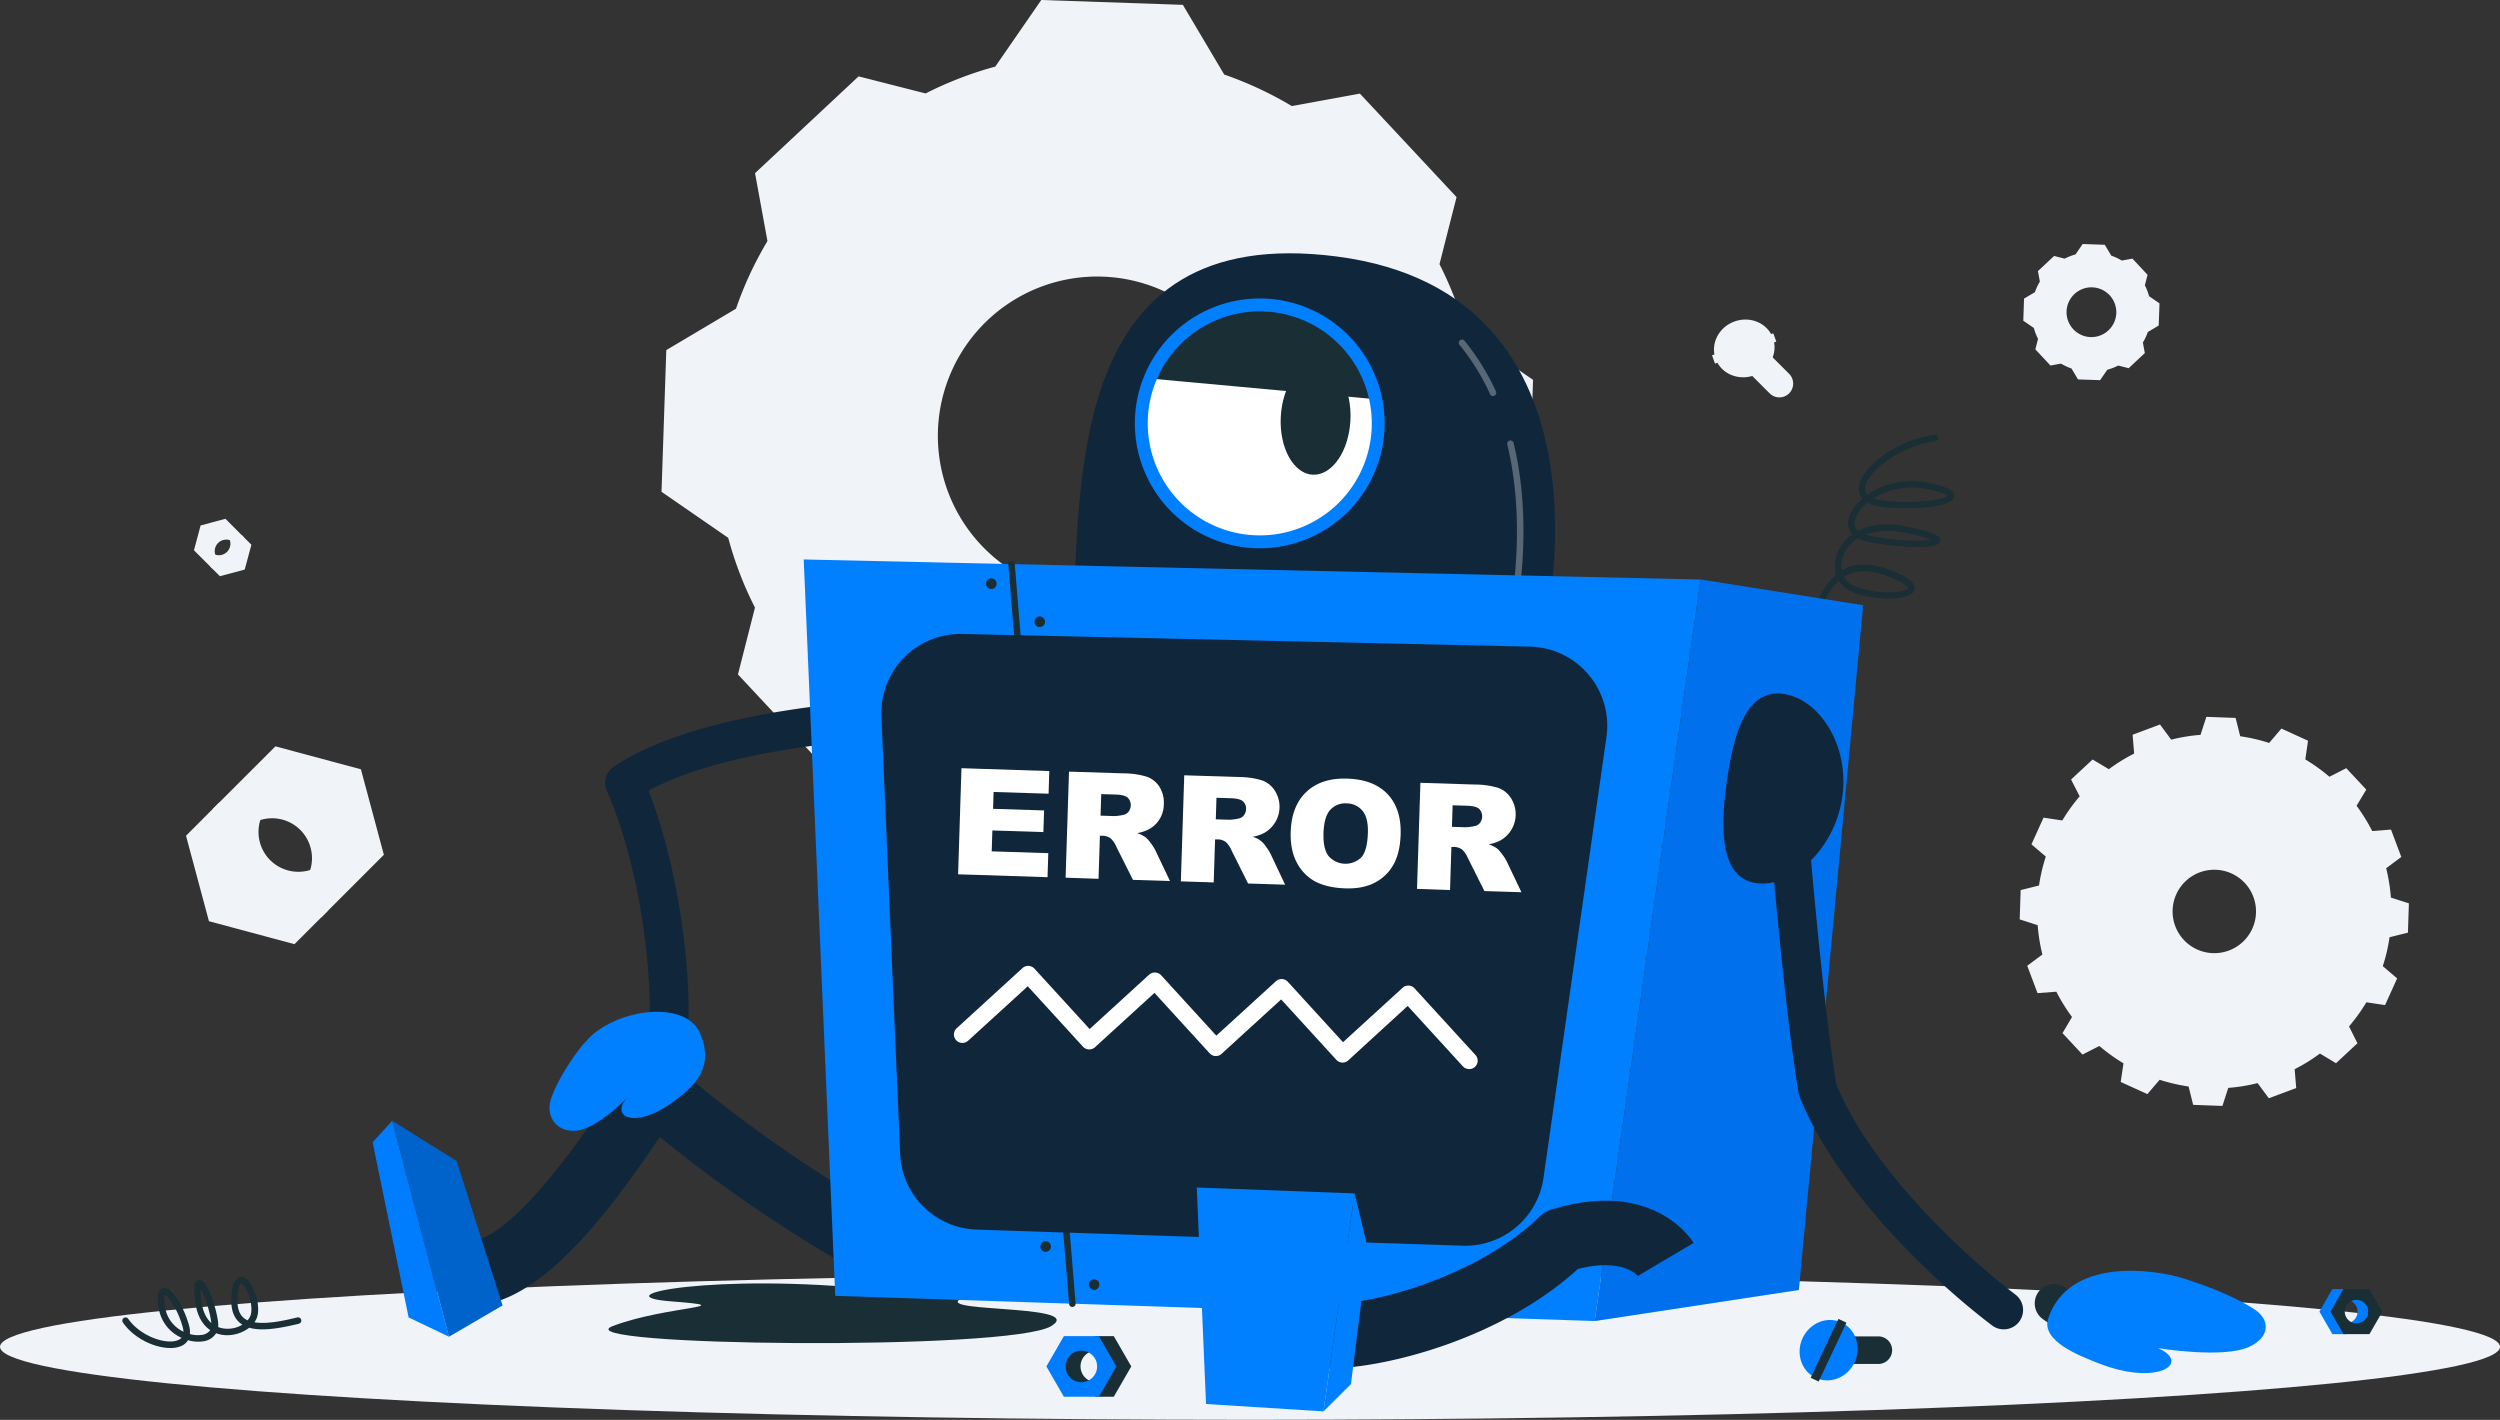 <svg xmlns="http://www.w3.org/2000/svg" viewBox="0 0 1186.67 673.95"><rect x="0" y="0" width="1186.67" height="673.95" fill="#333333" stroke="none"/><defs><style>.cls-1{fill:#f0f3f8;}.cls-2{fill:#10273b;}.cls-3,.cls-6{fill:#fff;}.cls-4{fill:#1a2e35;}.cls-11,.cls-5{fill:#0080ff;}.cls-6{opacity:0.3;}.cls-7,.cls-8{fill:#0071ed;}.cls-10,.cls-11,.cls-8{opacity:0.2;}.cls-9{fill:#007cff;}</style></defs><title>oops!</title><g id="Warstwa_2" data-name="Warstwa 2"><g id="DESIGNED_BY_FREEPIK" data-name="DESIGNED BY FREEPIK"><path class="cls-1" d="M1108.83,504.67,1119,495.2l-4-8a83.25,83.25,0,0,0,8.24-11.45l8.86,1.34,5.75-12.68-6.82-5.8a81.65,81.65,0,0,0,3.21-13.73l8.73-2.18.45-13.9-8.53-2.75a86.58,86.58,0,0,0-2.25-13.93l7.18-5.35-4.89-13-8.91.7a86.4,86.4,0,0,0-7.43-12l4.61-7.67-9.49-10.17-8,4.08a85.74,85.74,0,0,0-11.45-8.24l1.29-8.87-12.65-5.77-5.81,6.83a83.94,83.94,0,0,0-13.74-3.19l-2.17-8.7-13.89-.51-2.78,8.56a81.34,81.34,0,0,0-13.91,2.27l-5.32-7.2-13,4.86.73,8.94a83.09,83.09,0,0,0-12,7.43l-7.72-4.61L983.07,370l4.08,8a82,82,0,0,0-8.24,11.45L970,388.11l-5.74,12.68,6.82,5.8a82.67,82.67,0,0,0-3.22,13.73l-8.72,2.18-.45,13.9,8.53,2.75a85,85,0,0,0,2.24,13.94l-7.2,5.32,4.89,13,8.93-.68a85,85,0,0,0,7.44,12L979,490.4l9.49,10.17,8-4.08a85.84,85.84,0,0,0,11.46,8.24l-1.32,8.84,12.65,5.77,5.83-6.8a86.76,86.76,0,0,0,13.75,3.19l2.16,8.71,13.89.5,2.78-8.56a81.18,81.18,0,0,0,13.91-2.27l5.33,7.2,13-4.86-.73-8.94a82.1,82.1,0,0,0,12-7.43Zm-72.27-58.55a19.8,19.8,0,1,1,28,1A19.8,19.8,0,0,1,1036.56,446.12Z"/><path class="cls-1" d="M727.69,180.31,696,158.45s0,0,0-.07a174.43,174.43,0,0,0-12.72-33l8.1-31.82L645.5,44.43l-32.31,5.92a173.91,173.91,0,0,0-32-14.94l-.08,0L561.47,2.3,494.26,0,472.4,31.65l-.12,0a173.36,173.36,0,0,0-32.93,12.71l-31.8-8.11L358.39,82.19l5.9,32.24,0,0a170.26,170.26,0,0,0-14.94,32.11l-33.08,19.64L314,233.43l31.67,21.87a169.34,169.34,0,0,0,12.69,33.11h0l-8.08,31.72,45.9,49.16,32.11-5.88a175.27,175.27,0,0,0,32.27,15h0l19.61,33,67.22,2.31,21.84-31.63a175,175,0,0,0,33.2-12.72h0l31.66,8.07,49.16-45.9-5.9-32.25a171,171,0,0,0,14.95-32.12h0l33.08-19.64ZM518.21,282.48a75.63,75.63,0,1,1,78.18-73A75.65,75.65,0,0,1,518.21,282.48Z"/><path class="cls-1" d="M1025.05,144l-4.95-3.41h0a26.67,26.67,0,0,0-2-5.15l1.27-5-7.17-7.68-5.05.92a27.15,27.15,0,0,0-5-2.33h0l-3.07-5.16-10.5-.36-3.41,4.94h0a27.6,27.6,0,0,0-5.15,2l-5-1.27-7.68,7.17.92,5h0a26.27,26.27,0,0,0-2.34,5l-5.17,3.07-.36,10.5,5,3.42a26.46,26.46,0,0,0,2,5.17h0l-1.27,5,7.17,7.68,5-.92a27.55,27.55,0,0,0,5,2.34h0l3.06,5.16,10.5.36,3.41-4.94a27,27,0,0,0,5.19-2h0l4.95,1.26,7.68-7.17-.93-5a26.07,26.07,0,0,0,2.34-5h0l5.17-3.07Zm-32.73,16a11.81,11.81,0,1,1,12.22-11.4A11.82,11.82,0,0,1,992.32,160Z"/><polygon class="cls-1" points="139.76 448.17 99.18 437.27 88.29 396.7 104.17 380.81 120.93 415.52 155.65 432.28 139.76 448.17"/><path class="cls-1" d="M142.28,421a18.94,18.94,0,1,0-26.78-26.78L135.68,364l27.07,13.69,5.93,28.44Z"/><path class="cls-1" d="M101,384l29.74-29.73,40.57,10.89,10.9,40.58-29.74,29.74-40.57-10.9Zm54,24.31a18.93,18.93,0,1,0-26.78-.05A19,19,0,0,0,155,408.32Z"/><polygon class="cls-1" points="104.38 273.51 116.16 270.35 119.33 258.57 114.71 253.96 109.85 264.03 99.77 268.9 104.38 273.51"/><path class="cls-1" d="M103.65,265.63a5.5,5.5,0,1,1,7.77-7.78l-5.85-8.79-7.86,4L96,261.29Z"/><path class="cls-1" d="M115.64,254.89,107,246.25l-11.78,3.17L92.07,261.2l8.63,8.63,11.78-3.17ZM100,261.94a5.49,5.49,0,1,1,7.77,0A5.51,5.51,0,0,1,100,261.94Z"/><path class="cls-1" d="M830.22,176.93l9.77,9.78a6.56,6.56,0,0,0,9.26,0h0a6.58,6.58,0,0,0,0-9.26l-9.78-9.77a6.55,6.55,0,0,0-9.25,0h0A6.55,6.55,0,0,0,830.22,176.93Z"/><path class="cls-1" d="M823.33,152.58c7.53-2.7,15.7.84,18.24,7.91s-1.51,15-9,17.7-15.7-.83-18.24-7.9S815.79,155.29,823.33,152.58Z"/><rect class="cls-1" x="825.83" y="149.93" width="4.19" height="30.91" transform="translate(952.15 1000.49) rotate(-109.76)"/><ellipse id="_Path_" data-name="&lt;Path&gt;" class="cls-1" cx="593.34" cy="639.29" rx="593.34" ry="34.65"/><path class="cls-2" d="M509,298.4c4.25-68.56-3.57-193.18,125.3-176.68,138.12,17.68,98.61,179.19,98.61,179.19Z"/><circle class="cls-3" cx="597.97" cy="200.96" r="56.23"/><path class="cls-4" d="M605.35,144.82c-26.63-4.55-55.11,15.08-57.92,35L653,189.5C649.31,166.83,626.49,148.43,605.35,144.82Z"/><path class="cls-4" d="M641,199.56c-.76,14.7-8.77,26.24-17.9,25.77s-15.91-12.76-15.16-27.47,8.77-26.24,17.9-25.77S641.75,184.86,641,199.56Z"/><path class="cls-5" d="M598,260.25A59.29,59.29,0,1,1,657.26,201,59.36,59.36,0,0,1,598,260.25Zm0-112.46A53.17,53.17,0,1,0,651.14,201,53.24,53.24,0,0,0,598,147.79Z"/><path class="cls-6" d="M717.23,296.67a1.47,1.47,0,0,1-.36,0,1.52,1.52,0,0,1-1.13-1.84c.1-.42,9.85-41.91-.28-83.86a1.53,1.53,0,0,1,3-.72c10.3,42.69.37,84.87.27,85.29A1.51,1.51,0,0,1,717.23,296.67Z"/><path class="cls-6" d="M708.7,188a1.54,1.54,0,0,1-1.4-.89,107.57,107.57,0,0,0-14.51-23.43,1.55,1.55,0,0,1,.22-2.16,1.53,1.53,0,0,1,2.15.22,111.4,111.4,0,0,1,14.93,24.09,1.53,1.53,0,0,1-.76,2A1.41,1.41,0,0,1,708.7,188Z"/><path class="cls-2" d="M222.24,620H221.1a15.3,15.3,0,0,1,.84-30.59h.3c8.84,0,30.11-10.74,74.6-80.88a15.3,15.3,0,0,1,23-3.33c54.91,47.87,113.09,77.66,113.67,78a15.3,15.3,0,0,1-13.85,27.29c-2.31-1.17-53.16-27.18-106.49-70.84C275.85,595.62,248.18,620,222.24,620Z"/><path class="cls-2" d="M316.91,502.39a8.35,8.35,0,0,1-1.31-.1,9.17,9.17,0,0,1-7.79-10.38c2.18-15.23-.52-72.3-19.81-116.68A9.17,9.17,0,0,1,291.24,364c41.92-28.57,131.21-32,135-32.12a9.18,9.18,0,0,1,.64,18.35c-.83,0-78.9,3-119,25.1,17.09,44.19,21,99.26,18.12,119.19A9.19,9.19,0,0,1,316.91,502.39Z"/><path class="cls-5" d="M332.33,490.5c-6.11-14.4-33.62-12.76-49.78-.42-8.64,6.59-20.32,26.44-21.55,33.63s3.75,13.71,12.31,13c10.55-.91,25-16.24,25-16.24-9.63,9.45,2.8,16.11,21.36,2.45C330,515.31,339.17,506.63,332.33,490.5Z"/><path class="cls-4" d="M858.67,302.44a1.53,1.53,0,0,1-1.47-1.95c4.07-14.2,8.53-22.88,14.38-27.7a15.83,15.83,0,0,1,.47-10,19.71,19.71,0,0,1,7.23-9.2,7.79,7.79,0,0,1-1.81-7.29c.69-3.18,3-6.64,6.54-9.65a7,7,0,0,1-1.74-4.62c-.08-9.13,16.85-23,36-25.64a1.5,1.5,0,0,1,1.72,1.31,1.53,1.53,0,0,1-1.31,1.72c-18.17,2.48-33.41,15.64-33.35,22.58a4,4,0,0,0,1.11,2.77,37.48,37.48,0,0,1,28.4-5.7c9.4,1.79,13.22,3.78,12.77,6.63-.83,5.36-20.83,6.47-34.24,4.87a18.75,18.75,0,0,1-6.89-2c-3.33,2.73-5.46,5.79-6,8.36a4.82,4.82,0,0,0,1.51,5c5.68-2.93,13.68-4.15,24.23-1.82,13.88,3.06,14.4,4.76,14.71,5.76a2,2,0,0,1-.49,2c-2.93,3.1-24.2,1.63-34.88-1a15.15,15.15,0,0,1-3.68-1.38,16.74,16.74,0,0,0-6.94,8.29,13.18,13.18,0,0,0-.69,7c.55-.33,1.11-.62,1.69-.9,6.33-3,14-2.5,23.42,1.53,6.26,2.68,9.28,5.05,9.5,7.47a3.41,3.41,0,0,1-1.75,3.19c-4.67,3.1-21,2.63-29.53-1.9a12,12,0,0,1-4.7-4.55c-5,4.57-9,12.75-12.72,25.57A1.54,1.54,0,0,1,858.67,302.44Zm16.6-28.56a9.06,9.06,0,0,0,3.73,3.73c6.91,3.67,20.5,4.51,25.59,2.46,1-.42,1.2-.77,1.2-.78s-.17-1.72-7.65-4.92c-8.58-3.67-15.42-4.19-20.91-1.59A18.09,18.09,0,0,0,875.27,273.88Zm10.2-20.1.8.22c10.8,2.64,25.39,3.1,30.39,2.27a69.39,69.39,0,0,0-11.12-3.11C897.05,251.29,890.41,251.87,885.47,253.78Zm3.86-17.2a19.6,19.6,0,0,0,4.4,1c15.25,1.8,28.71-.33,30.73-2.23-.52-.47-2.58-1.78-10.19-3.24A34.5,34.5,0,0,0,889.33,236.58Z"/><path class="cls-4" d="M460.3,614.84c2-.64,1.34-2.59-.91-2.59H418c-78.89-8.35-134,2.84-99.28,5.48s-2.45,2.09-27.82,11.69,188.68,12,208.14,0C517,618.34,432.34,623.8,460.3,614.84Z"/><polygon class="cls-5" points="756.96 627.05 396.46 615.1 381.5 265.56 807.21 275.08 756.96 627.05"/><path class="cls-4" d="M509,620.37a1.53,1.53,0,0,1-1.52-1.41L478.61,267.9a1.53,1.53,0,0,1,3.05-.26l28.9,351.07a1.53,1.53,0,0,1-1.4,1.65Z"/><polygon class="cls-7" points="756.96 627.05 853.85 612.3 884.37 287.28 807.21 275.08 756.96 627.05"/><polygon class="cls-8" points="756.96 627.05 853.85 612.3 884.37 287.28 807.21 275.08 756.96 627.05"/><path class="cls-2" d="M427.27,547.73l-8.89-207.67a37.55,37.55,0,0,1,38.35-39.14l269.48,6a37.56,37.56,0,0,1,36.33,42.85L732.66,559.07a37.54,37.54,0,0,1-38.41,32.22l-230.71-7.64A37.55,37.55,0,0,1,427.27,547.73Z"/><path class="cls-3" d="M456.38,364.64,498.07,366l-.34,10.75-26.1-.83-.25,8,24.21.77-.33,10.27-24.21-.77-.32,9.92,26.86.86-.36,11.4L454.78,415Z"/><path class="cls-3" d="M505.81,416.61l1.61-50.34,25.92.82a37.8,37.8,0,0,1,11,1.59,11.76,11.76,0,0,1,6,4.78,13.9,13.9,0,0,1,2.08,8.23,13.48,13.48,0,0,1-7.09,11.94,18.8,18.8,0,0,1-5.53,1.82,15.51,15.51,0,0,1,4,2,16,16,0,0,1,2.41,2.72,21,21,0,0,1,2.08,3.2l7.07,14.83-17.58-.56L529.93,402a11.86,11.86,0,0,0-2.69-4,6.62,6.62,0,0,0-3.78-1.29l-1.37,0-.65,20.43Zm16.58-29.45,6.56.21a22.79,22.79,0,0,0,4.14-.55,4.18,4.18,0,0,0,2.58-1.5,5.1,5.1,0,0,0-.36-6.68c-1-.91-2.92-1.4-5.76-1.49l-6.83-.22Z"/><path class="cls-3" d="M560.52,418.35l1.6-50.34,25.93.82a37.8,37.8,0,0,1,11,1.59,11.81,11.81,0,0,1,6,4.78,14.22,14.22,0,0,1-5,20.18,18.65,18.65,0,0,1-5.52,1.81,10.56,10.56,0,0,1,6.39,4.71,19.52,19.52,0,0,1,2.08,3.2L610,419.93l-17.58-.56-7.82-15.65a11.86,11.86,0,0,0-2.69-4,6.62,6.62,0,0,0-3.78-1.29l-1.37,0-.65,20.43Zm16.58-29.44,6.56.2a22.79,22.79,0,0,0,4.14-.55,4.09,4.09,0,0,0,2.58-1.5,4.75,4.75,0,0,0,1.07-2.89,4.64,4.64,0,0,0-1.43-3.79q-1.5-1.35-5.76-1.49l-6.84-.22Z"/><path class="cls-3" d="M612.66,394.85q.39-12.33,7.48-19t19.35-6.26q12.57.4,19.15,7.36t6.2,19.13q-.29,8.82-3.43,14.38a21.22,21.22,0,0,1-8.86,8.52q-5.71,3-14.1,2.69t-14-3.16a21.27,21.27,0,0,1-8.78-8.87Q612.38,403.68,612.66,394.85Zm15.56.56q-.24,7.63,2.48,11a10.72,10.72,0,0,0,15.47.56q2.85-3.18,3.12-11.62.23-7.11-2.54-10.48a9.78,9.78,0,0,0-7.67-3.53,9.45,9.45,0,0,0-7.66,3.09Q628.47,387.72,628.22,395.41Z"/><path class="cls-3" d="M672.61,421.92l1.61-50.35,25.93.83a37.44,37.44,0,0,1,11,1.59,11.72,11.72,0,0,1,6,4.78,14.22,14.22,0,0,1-5,20.17,18.7,18.7,0,0,1-5.53,1.82,15.53,15.53,0,0,1,4,2,16.2,16.2,0,0,1,2.41,2.73,20.5,20.5,0,0,1,2.08,3.2l7.07,14.83-17.58-.56-7.83-15.65a11.75,11.75,0,0,0-2.69-4,6.48,6.48,0,0,0-3.78-1.29l-1.37,0-.65,20.44Zm16.58-29.45,6.56.21a24,24,0,0,0,4.15-.55,4.18,4.18,0,0,0,2.57-1.5,5.1,5.1,0,0,0-.36-6.68c-1-.91-2.92-1.4-5.76-1.49l-6.83-.22Z"/><path class="cls-3" d="M697.38,507.46a4,4,0,0,1-3-1.3l-26.2-28.68L640,503.31a4,4,0,0,1-5.68-.25l-26.2-28.67-28.26,25.82a4,4,0,0,1-5.68-.25l-26.19-28.67-28.27,25.83a4,4,0,0,1-2.89,1,4,4,0,0,1-2.78-1.3l-26.2-28.67L459.53,494a4,4,0,0,1-5.42-5.93l31.23-28.54a4,4,0,0,1,5.68.26l26.2,28.67,28.26-25.83a4.07,4.07,0,0,1,2.89-1,4,4,0,0,1,2.79,1.3l26.19,28.67,28.27-25.82a4,4,0,0,1,5.68.25l26.19,28.67,28.27-25.82a4,4,0,0,1,5.67.25l28.91,31.63a4,4,0,0,1-.26,5.68A4,4,0,0,1,697.38,507.46Z"/><polygon class="cls-9" points="213.11 634.49 193.96 625.35 176.87 542.22 186.14 532 213.11 634.49"/><polygon class="cls-9" points="213.11 634.49 238.52 619.64 216.74 551.14 186.14 532 213.11 634.49"/><polygon class="cls-10" points="213.11 634.49 238.52 619.64 216.74 551.14 186.14 532 213.11 634.49"/><path class="cls-2" d="M629.9,649.6c-.72,0-1.43,0-2.11,0a15.3,15.3,0,1,1,.83-30.59c23.58.77,73.47-13.71,102-41.38a15.23,15.23,0,0,1,6.26-3.67c48.31-14.5,66.29,14.79,67,16.05l-26.34,15.57a4.19,4.19,0,0,0,.35.56c-.29-.4-7.14-9.3-28.93-3.79C713.21,635,658.31,649.6,629.9,649.6Z"/><polygon class="cls-5" points="628.2 669.94 572.47 666.43 568.07 563.68 642.98 566.48 628.2 669.94"/><polygon class="cls-5" points="628.2 669.94 641.23 656.97 649.31 592.9 642.98 566.48 628.2 669.94"/><polygon class="cls-11" points="628.2 669.94 641.23 656.97 649.31 592.9 642.98 566.48 628.2 669.94"/><path class="cls-2" d="M951.1,631a9.15,9.15,0,0,1-5.55-1.87c-31.81-24.18-74.81-67.1-91.3-108.51a8.68,8.68,0,0,1-.53-1.87c-8-47.84-15.73-148.55-16.05-152.81a9.18,9.18,0,1,1,18.3-1.39c.08,1,7.84,102.72,15.7,150.17,16.45,40.26,61.07,81.61,85,99.79A9.18,9.18,0,0,1,951.1,631Z"/><path class="cls-4" d="M993.54,635.67c-7.1,0-15.15-3.22-23.92-9.57a9.18,9.18,0,0,1,10.77-14.87c7.58,5.48,11.72,6.08,13.15,6.08a9.18,9.18,0,1,1,0,18.36Z"/><path class="cls-5" d="M972.2,625.84c9.82-29.18,50.09-23.41,64-19.08s26.36,9.79,33.87,14.7,7.64,13.11-2.38,17.8c-12.35,5.78-43.34.65-43.34.65,16,7,0,18.27-28.16,7.22C987,643.53,968.73,636.53,972.2,625.84Z"/><path class="cls-2" d="M874.45,378.56c-3.65,24.79-24.18,43.08-40.88,40.62s-17.4-24.6-13.75-49.39,10.25-42.85,26.95-40.39S878.09,353.77,874.45,378.56Z"/><circle class="cls-4" cx="470.54" cy="277.08" r="2.51"/><path class="cls-4" d="M496.05,295.15a2.51,2.51,0,1,1-2.51-2.51A2.51,2.51,0,0,1,496.05,295.15Z"/><path class="cls-4" d="M498.85,591.69a2.51,2.51,0,1,1-2.51-2.51A2.51,2.51,0,0,1,498.85,591.69Z"/><path class="cls-4" d="M521.85,609.76a2.51,2.51,0,1,1-2.51-2.51A2.51,2.51,0,0,1,521.85,609.76Z"/><path class="cls-4" d="M80.79,639.85c-7.29,0-17.13-4.42-22.45-12.09A1.53,1.53,0,0,1,60.86,626c5.71,8.25,18.3,12.64,23.89,10a4.3,4.3,0,0,0,1.43-1,18.53,18.53,0,0,1-10.79-13.71c-.7-3.88-1.25-9.12,2-9.84,4.39-1,10.13,9.62,12.34,17.67a10.93,10.93,0,0,1,.4,4.11,13.61,13.61,0,0,0,5.47.43,5.9,5.9,0,0,0,4.2-2.28c-3.71-2.51-6.22-6.94-7-12.82-1.19-8.37-.3-9.83.63-10.54a2.05,2.05,0,0,1,2.11-.24c3.27,1.39,7.24,13.26,8,20a9.41,9.41,0,0,1,0,2.12,11.68,11.68,0,0,0,4.13.8,13.3,13.3,0,0,0,7.37-1.92,12.12,12.12,0,0,1-1.23-.9c-3.17-2.72-4.45-7-3.92-13.26.42-4.79,1.51-7.42,3.44-8.24a3.48,3.48,0,0,1,3.7.73c3.3,2.64,6.39,11,5.28,17a9,9,0,0,1-1.54,3.52c5.61,1,13.52-.61,20.33-2.29a1.53,1.53,0,1,1,.73,3c-8.29,2-17.22,3.72-23.52,1.89a17.37,17.37,0,0,1-10.71,3.55,14.77,14.77,0,0,1-5-.94,8.65,8.65,0,0,1-6.5,3.89,16.5,16.5,0,0,1-6.85-.59,7,7,0,0,1-3.1,2.71A12.51,12.51,0,0,1,80.79,639.85Zm-2.65-25.33c-.18.47-.5,2,.26,6.25a15.53,15.53,0,0,0,8.69,11.35,9.25,9.25,0,0,0-.36-2.17C84.33,621.21,79.76,615.18,78.14,614.52Zm17-2.67a42.94,42.94,0,0,0,.54,6.3c.62,4.37,2.23,7.72,4.65,9.86A48.36,48.36,0,0,0,95.19,611.85Zm19.25-2.66h0s-1.14.58-1.59,5.69.49,8.64,2.86,10.67a8.13,8.13,0,0,0,1.83,1.16,6.55,6.55,0,0,0,1.67-3.15c.82-4.43-1.3-10.93-3.66-13.56C114.92,609.32,114.53,609.19,114.44,609.19Z"/><polygon class="cls-4" points="528.68 662.98 536.98 648.6 528.68 634.21 519.8 634.21 524.82 648.6 519.8 662.98 528.68 662.98"/><path class="cls-4" d="M520.39,656.09a7.48,7.48,0,1,1,0-15l-14.1-2.82-3.74,11.38,6.29,9.61Z"/><path class="cls-9" d="M521.59,634.21H505l-8.3,14.39L505,663h16.61l8.3-14.38Zm-8.29,21.88a7.48,7.48,0,1,1,7.47-7.49A7.51,7.51,0,0,1,513.3,656.09Z"/><polygon class="cls-9" points="1107.11 633.26 1100.95 622.57 1107.11 611.89 1113.7 611.89 1109.97 622.57 1113.7 633.26 1107.11 633.26"/><path class="cls-9" d="M1113.26,628.14a5.56,5.56,0,1,0,0-11.11l10.48-2.1,2.77,8.46-4.67,7.13Z"/><path class="cls-4" d="M1112.37,611.89h12.34l6.16,10.68-6.16,10.69h-12.34l-6.16-10.69Zm6.16,16.25a5.56,5.56,0,1,0-5.55-5.57A5.58,5.58,0,0,0,1118.53,628.14Z"/><path class="cls-4" d="M877.77,647.43H891.6a6.56,6.56,0,0,0,6.54-6.54h0a6.56,6.56,0,0,0-6.54-6.55H877.77a6.56,6.56,0,0,0-6.54,6.55h0A6.56,6.56,0,0,0,877.77,647.43Z"/><path class="cls-9" d="M855.68,635.09c3.42-7.24,11.69-10.52,18.49-7.31s9.54,11.67,6.13,18.91S868.6,657.2,861.81,654,852.27,642.33,855.68,635.09Z"/><rect class="cls-4" x="865.89" y="625.43" width="4.19" height="30.91" transform="translate(1379.79 1590.73) rotate(-154.76)"/></g></g></svg>
